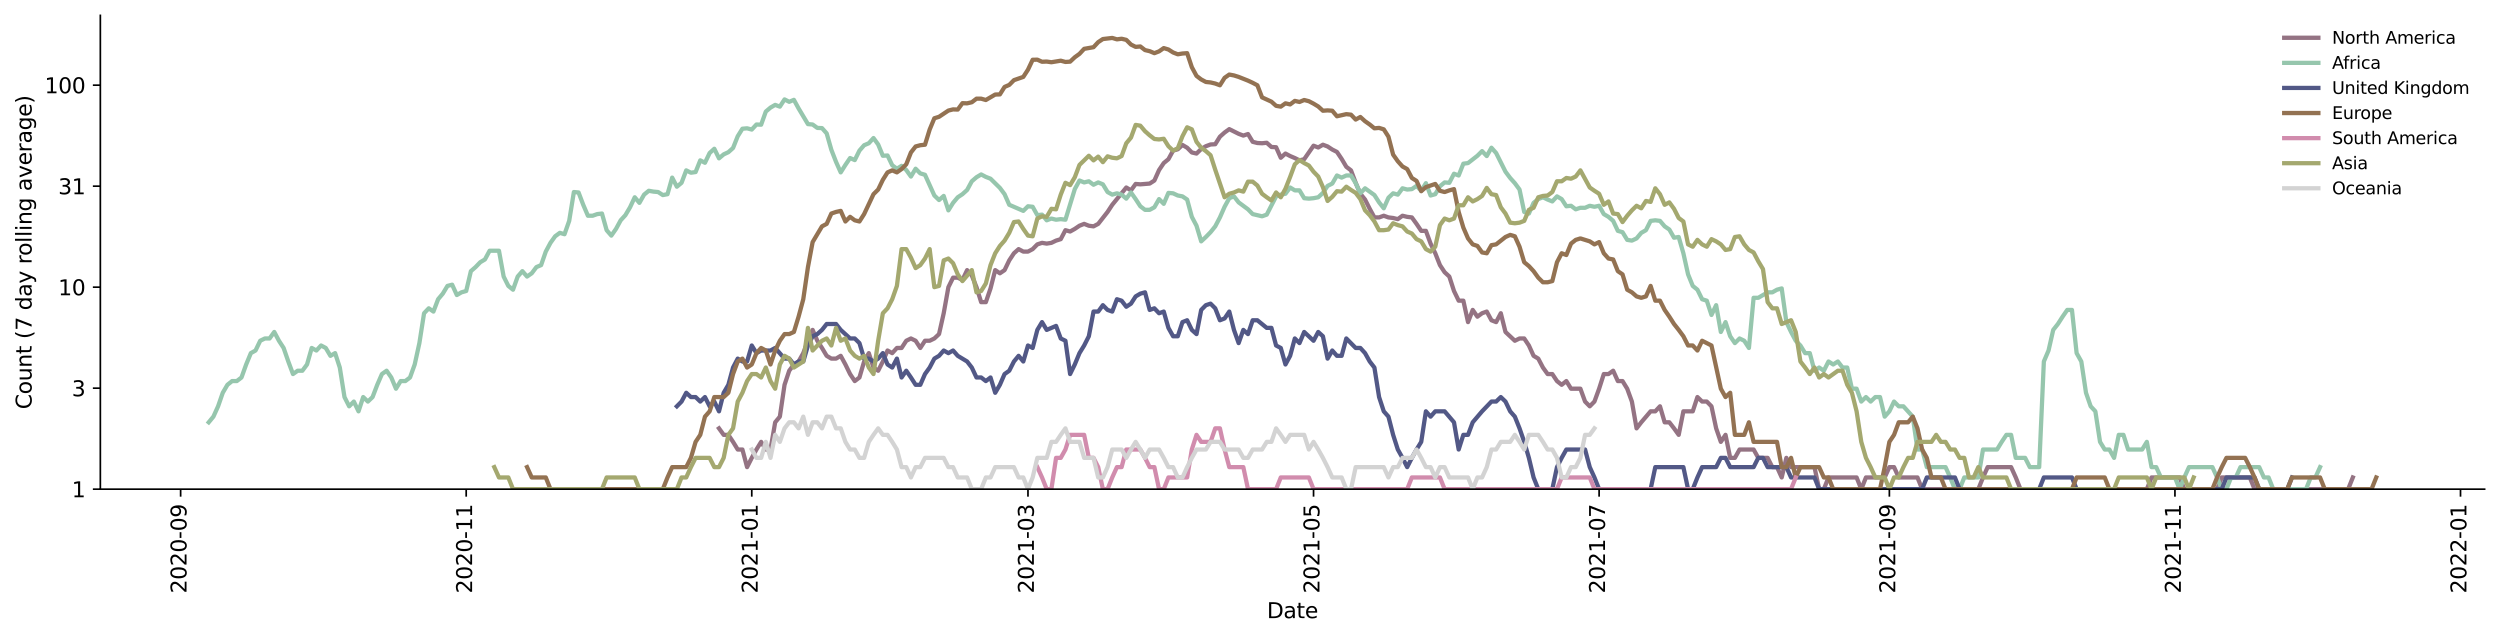 <?xml version="1.0" encoding="utf-8" standalone="no"?>
<!DOCTYPE svg PUBLIC "-//W3C//DTD SVG 1.1//EN"
  "http://www.w3.org/Graphics/SVG/1.1/DTD/svg11.dtd">
<svg height="298.621pt" version="1.1" viewBox="0 0 1170.166 298.621" width="1170.166pt" xmlns="http://www.w3.org/2000/svg" xmlns:xlink="http://www.w3.org/1999/xlink">
 <defs>
  <style type="text/css">*{stroke-linecap:butt;stroke-linejoin:round;}</style>
 </defs>
 <g id="figure_1">
  <g id="patch_1">
   <path d="M 0 298.621 
L 1170.166 298.621 
L 1170.166 0 
L 0 0 
z
" style="fill:#ffffff;"/>
  </g>
  <g id="axes_1">
   <g id="patch_2">
    <path d="M 46.966 228.96 
L 1162.966 228.96 
L 1162.966 7.2 
L 46.966 7.2 
z
" style="fill:#ffffff;"/>
   </g>
   <g id="matplotlib.axis_1">
    <g id="xtick_1">
     <g id="line2d_1">
      <defs>
       <path d="M 0 0 
L 0 3.5 
" id="m2bdc0142ba" style="stroke:#000000;stroke-width:0.8;"/>
      </defs>
      <g>
       <use style="stroke:#000000;stroke-width:0.8;" x="84.545" xlink:href="#m2bdc0142ba" y="228.96"/>
      </g>
     </g>
     <g id="text_1">
      <!-- 2020-09 -->
      <g transform="translate(87.305 277.743)rotate(-90)scale(0.1 -0.1)">
       <defs>
        <path d="M 1228 531 
L 3431 531 
L 3431 0 
L 469 0 
L 469 531 
Q 828 903 1448 1529 
Q 2069 2156 2228 2338 
Q 2531 2678 2651 2914 
Q 2772 3150 2772 3378 
Q 2772 3750 2511 3984 
Q 2250 4219 1831 4219 
Q 1534 4219 1204 4116 
Q 875 4013 500 3803 
L 500 4441 
Q 881 4594 1212 4672 
Q 1544 4750 1819 4750 
Q 2544 4750 2975 4387 
Q 3406 4025 3406 3419 
Q 3406 3131 3298 2873 
Q 3191 2616 2906 2266 
Q 2828 2175 2409 1742 
Q 1991 1309 1228 531 
z
" id="DejaVuSans-32" transform="scale(0.016)"/>
        <path d="M 2034 4250 
Q 1547 4250 1301 3770 
Q 1056 3291 1056 2328 
Q 1056 1369 1301 889 
Q 1547 409 2034 409 
Q 2525 409 2770 889 
Q 3016 1369 3016 2328 
Q 3016 3291 2770 3770 
Q 2525 4250 2034 4250 
z
M 2034 4750 
Q 2819 4750 3233 4129 
Q 3647 3509 3647 2328 
Q 3647 1150 3233 529 
Q 2819 -91 2034 -91 
Q 1250 -91 836 529 
Q 422 1150 422 2328 
Q 422 3509 836 4129 
Q 1250 4750 2034 4750 
z
" id="DejaVuSans-30" transform="scale(0.016)"/>
        <path d="M 313 2009 
L 1997 2009 
L 1997 1497 
L 313 1497 
L 313 2009 
z
" id="DejaVuSans-2d" transform="scale(0.016)"/>
        <path d="M 703 97 
L 703 672 
Q 941 559 1184 500 
Q 1428 441 1663 441 
Q 2288 441 2617 861 
Q 2947 1281 2994 2138 
Q 2813 1869 2534 1725 
Q 2256 1581 1919 1581 
Q 1219 1581 811 2004 
Q 403 2428 403 3163 
Q 403 3881 828 4315 
Q 1253 4750 1959 4750 
Q 2769 4750 3195 4129 
Q 3622 3509 3622 2328 
Q 3622 1225 3098 567 
Q 2575 -91 1691 -91 
Q 1453 -91 1209 -44 
Q 966 3 703 97 
z
M 1959 2075 
Q 2384 2075 2632 2365 
Q 2881 2656 2881 3163 
Q 2881 3666 2632 3958 
Q 2384 4250 1959 4250 
Q 1534 4250 1286 3958 
Q 1038 3666 1038 3163 
Q 1038 2656 1286 2365 
Q 1534 2075 1959 2075 
z
" id="DejaVuSans-39" transform="scale(0.016)"/>
       </defs>
       <use xlink:href="#DejaVuSans-32"/>
       <use x="63.623" xlink:href="#DejaVuSans-30"/>
       <use x="127.246" xlink:href="#DejaVuSans-32"/>
       <use x="190.869" xlink:href="#DejaVuSans-30"/>
       <use x="254.492" xlink:href="#DejaVuSans-2d"/>
       <use x="290.576" xlink:href="#DejaVuSans-30"/>
       <use x="354.199" xlink:href="#DejaVuSans-39"/>
      </g>
     </g>
    </g>
    <g id="xtick_2">
     <g id="line2d_2">
      <g>
       <use style="stroke:#000000;stroke-width:0.8;" x="218.211" xlink:href="#m2bdc0142ba" y="228.96"/>
      </g>
     </g>
     <g id="text_2">
      <!-- 2020-11 -->
      <g transform="translate(220.971 277.743)rotate(-90)scale(0.1 -0.1)">
       <defs>
        <path d="M 794 531 
L 1825 531 
L 1825 4091 
L 703 3866 
L 703 4441 
L 1819 4666 
L 2450 4666 
L 2450 531 
L 3481 531 
L 3481 0 
L 794 0 
L 794 531 
z
" id="DejaVuSans-31" transform="scale(0.016)"/>
       </defs>
       <use xlink:href="#DejaVuSans-32"/>
       <use x="63.623" xlink:href="#DejaVuSans-30"/>
       <use x="127.246" xlink:href="#DejaVuSans-32"/>
       <use x="190.869" xlink:href="#DejaVuSans-30"/>
       <use x="254.492" xlink:href="#DejaVuSans-2d"/>
       <use x="290.576" xlink:href="#DejaVuSans-31"/>
       <use x="354.199" xlink:href="#DejaVuSans-31"/>
      </g>
     </g>
    </g>
    <g id="xtick_3">
     <g id="line2d_3">
      <g>
       <use style="stroke:#000000;stroke-width:0.8;" x="351.877" xlink:href="#m2bdc0142ba" y="228.96"/>
      </g>
     </g>
     <g id="text_3">
      <!-- 2021-01 -->
      <g transform="translate(354.636 277.743)rotate(-90)scale(0.1 -0.1)">
       <use xlink:href="#DejaVuSans-32"/>
       <use x="63.623" xlink:href="#DejaVuSans-30"/>
       <use x="127.246" xlink:href="#DejaVuSans-32"/>
       <use x="190.869" xlink:href="#DejaVuSans-31"/>
       <use x="254.492" xlink:href="#DejaVuSans-2d"/>
       <use x="290.576" xlink:href="#DejaVuSans-30"/>
       <use x="354.199" xlink:href="#DejaVuSans-31"/>
      </g>
     </g>
    </g>
    <g id="xtick_4">
     <g id="line2d_4">
      <g>
       <use style="stroke:#000000;stroke-width:0.8;" x="481.16" xlink:href="#m2bdc0142ba" y="228.96"/>
      </g>
     </g>
     <g id="text_4">
      <!-- 2021-03 -->
      <g transform="translate(483.92 277.743)rotate(-90)scale(0.1 -0.1)">
       <defs>
        <path d="M 2597 2516 
Q 3050 2419 3304 2112 
Q 3559 1806 3559 1356 
Q 3559 666 3084 287 
Q 2609 -91 1734 -91 
Q 1441 -91 1130 -33 
Q 819 25 488 141 
L 488 750 
Q 750 597 1062 519 
Q 1375 441 1716 441 
Q 2309 441 2620 675 
Q 2931 909 2931 1356 
Q 2931 1769 2642 2001 
Q 2353 2234 1838 2234 
L 1294 2234 
L 1294 2753 
L 1863 2753 
Q 2328 2753 2575 2939 
Q 2822 3125 2822 3475 
Q 2822 3834 2567 4026 
Q 2313 4219 1838 4219 
Q 1578 4219 1281 4162 
Q 984 4106 628 3988 
L 628 4550 
Q 988 4650 1302 4700 
Q 1616 4750 1894 4750 
Q 2613 4750 3031 4423 
Q 3450 4097 3450 3541 
Q 3450 3153 3228 2886 
Q 3006 2619 2597 2516 
z
" id="DejaVuSans-33" transform="scale(0.016)"/>
       </defs>
       <use xlink:href="#DejaVuSans-32"/>
       <use x="63.623" xlink:href="#DejaVuSans-30"/>
       <use x="127.246" xlink:href="#DejaVuSans-32"/>
       <use x="190.869" xlink:href="#DejaVuSans-31"/>
       <use x="254.492" xlink:href="#DejaVuSans-2d"/>
       <use x="290.576" xlink:href="#DejaVuSans-30"/>
       <use x="354.199" xlink:href="#DejaVuSans-33"/>
      </g>
     </g>
    </g>
    <g id="xtick_5">
     <g id="line2d_5">
      <g>
       <use style="stroke:#000000;stroke-width:0.8;" x="614.826" xlink:href="#m2bdc0142ba" y="228.96"/>
      </g>
     </g>
     <g id="text_5">
      <!-- 2021-05 -->
      <g transform="translate(617.586 277.743)rotate(-90)scale(0.1 -0.1)">
       <defs>
        <path d="M 691 4666 
L 3169 4666 
L 3169 4134 
L 1269 4134 
L 1269 2991 
Q 1406 3038 1543 3061 
Q 1681 3084 1819 3084 
Q 2600 3084 3056 2656 
Q 3513 2228 3513 1497 
Q 3513 744 3044 326 
Q 2575 -91 1722 -91 
Q 1428 -91 1123 -41 
Q 819 9 494 109 
L 494 744 
Q 775 591 1075 516 
Q 1375 441 1709 441 
Q 2250 441 2565 725 
Q 2881 1009 2881 1497 
Q 2881 1984 2565 2268 
Q 2250 2553 1709 2553 
Q 1456 2553 1204 2497 
Q 953 2441 691 2322 
L 691 4666 
z
" id="DejaVuSans-35" transform="scale(0.016)"/>
       </defs>
       <use xlink:href="#DejaVuSans-32"/>
       <use x="63.623" xlink:href="#DejaVuSans-30"/>
       <use x="127.246" xlink:href="#DejaVuSans-32"/>
       <use x="190.869" xlink:href="#DejaVuSans-31"/>
       <use x="254.492" xlink:href="#DejaVuSans-2d"/>
       <use x="290.576" xlink:href="#DejaVuSans-30"/>
       <use x="354.199" xlink:href="#DejaVuSans-35"/>
      </g>
     </g>
    </g>
    <g id="xtick_6">
     <g id="line2d_6">
      <g>
       <use style="stroke:#000000;stroke-width:0.8;" x="748.492" xlink:href="#m2bdc0142ba" y="228.96"/>
      </g>
     </g>
     <g id="text_6">
      <!-- 2021-07 -->
      <g transform="translate(751.251 277.743)rotate(-90)scale(0.1 -0.1)">
       <defs>
        <path d="M 525 4666 
L 3525 4666 
L 3525 4397 
L 1831 0 
L 1172 0 
L 2766 4134 
L 525 4134 
L 525 4666 
z
" id="DejaVuSans-37" transform="scale(0.016)"/>
       </defs>
       <use xlink:href="#DejaVuSans-32"/>
       <use x="63.623" xlink:href="#DejaVuSans-30"/>
       <use x="127.246" xlink:href="#DejaVuSans-32"/>
       <use x="190.869" xlink:href="#DejaVuSans-31"/>
       <use x="254.492" xlink:href="#DejaVuSans-2d"/>
       <use x="290.576" xlink:href="#DejaVuSans-30"/>
       <use x="354.199" xlink:href="#DejaVuSans-37"/>
      </g>
     </g>
    </g>
    <g id="xtick_7">
     <g id="line2d_7">
      <g>
       <use style="stroke:#000000;stroke-width:0.8;" x="884.349" xlink:href="#m2bdc0142ba" y="228.96"/>
      </g>
     </g>
     <g id="text_7">
      <!-- 2021-09 -->
      <g transform="translate(887.108 277.743)rotate(-90)scale(0.1 -0.1)">
       <use xlink:href="#DejaVuSans-32"/>
       <use x="63.623" xlink:href="#DejaVuSans-30"/>
       <use x="127.246" xlink:href="#DejaVuSans-32"/>
       <use x="190.869" xlink:href="#DejaVuSans-31"/>
       <use x="254.492" xlink:href="#DejaVuSans-2d"/>
       <use x="290.576" xlink:href="#DejaVuSans-30"/>
       <use x="354.199" xlink:href="#DejaVuSans-39"/>
      </g>
     </g>
    </g>
    <g id="xtick_8">
     <g id="line2d_8">
      <g>
       <use style="stroke:#000000;stroke-width:0.8;" x="1018.015" xlink:href="#m2bdc0142ba" y="228.96"/>
      </g>
     </g>
     <g id="text_8">
      <!-- 2021-11 -->
      <g transform="translate(1020.774 277.743)rotate(-90)scale(0.1 -0.1)">
       <use xlink:href="#DejaVuSans-32"/>
       <use x="63.623" xlink:href="#DejaVuSans-30"/>
       <use x="127.246" xlink:href="#DejaVuSans-32"/>
       <use x="190.869" xlink:href="#DejaVuSans-31"/>
       <use x="254.492" xlink:href="#DejaVuSans-2d"/>
       <use x="290.576" xlink:href="#DejaVuSans-31"/>
       <use x="354.199" xlink:href="#DejaVuSans-31"/>
      </g>
     </g>
    </g>
    <g id="xtick_9">
     <g id="line2d_9">
      <g>
       <use style="stroke:#000000;stroke-width:0.8;" x="1151.681" xlink:href="#m2bdc0142ba" y="228.96"/>
      </g>
     </g>
     <g id="text_9">
      <!-- 2022-01 -->
      <g transform="translate(1154.44 277.743)rotate(-90)scale(0.1 -0.1)">
       <use xlink:href="#DejaVuSans-32"/>
       <use x="63.623" xlink:href="#DejaVuSans-30"/>
       <use x="127.246" xlink:href="#DejaVuSans-32"/>
       <use x="190.869" xlink:href="#DejaVuSans-32"/>
       <use x="254.492" xlink:href="#DejaVuSans-2d"/>
       <use x="290.576" xlink:href="#DejaVuSans-30"/>
       <use x="354.199" xlink:href="#DejaVuSans-31"/>
      </g>
     </g>
    </g>
    <g id="text_10">
     <!-- Date -->
     <g transform="translate(593.015 289.341)scale(0.1 -0.1)">
      <defs>
       <path d="M 1259 4147 
L 1259 519 
L 2022 519 
Q 2988 519 3436 956 
Q 3884 1394 3884 2338 
Q 3884 3275 3436 3711 
Q 2988 4147 2022 4147 
L 1259 4147 
z
M 628 4666 
L 1925 4666 
Q 3281 4666 3915 4102 
Q 4550 3538 4550 2338 
Q 4550 1131 3912 565 
Q 3275 0 1925 0 
L 628 0 
L 628 4666 
z
" id="DejaVuSans-44" transform="scale(0.016)"/>
       <path d="M 2194 1759 
Q 1497 1759 1228 1600 
Q 959 1441 959 1056 
Q 959 750 1161 570 
Q 1363 391 1709 391 
Q 2188 391 2477 730 
Q 2766 1069 2766 1631 
L 2766 1759 
L 2194 1759 
z
M 3341 1997 
L 3341 0 
L 2766 0 
L 2766 531 
Q 2569 213 2275 61 
Q 1981 -91 1556 -91 
Q 1019 -91 701 211 
Q 384 513 384 1019 
Q 384 1609 779 1909 
Q 1175 2209 1959 2209 
L 2766 2209 
L 2766 2266 
Q 2766 2663 2505 2880 
Q 2244 3097 1772 3097 
Q 1472 3097 1187 3025 
Q 903 2953 641 2809 
L 641 3341 
Q 956 3463 1253 3523 
Q 1550 3584 1831 3584 
Q 2591 3584 2966 3190 
Q 3341 2797 3341 1997 
z
" id="DejaVuSans-61" transform="scale(0.016)"/>
       <path d="M 1172 4494 
L 1172 3500 
L 2356 3500 
L 2356 3053 
L 1172 3053 
L 1172 1153 
Q 1172 725 1289 603 
Q 1406 481 1766 481 
L 2356 481 
L 2356 0 
L 1766 0 
Q 1100 0 847 248 
Q 594 497 594 1153 
L 594 3053 
L 172 3053 
L 172 3500 
L 594 3500 
L 594 4494 
L 1172 4494 
z
" id="DejaVuSans-74" transform="scale(0.016)"/>
       <path d="M 3597 1894 
L 3597 1613 
L 953 1613 
Q 991 1019 1311 708 
Q 1631 397 2203 397 
Q 2534 397 2845 478 
Q 3156 559 3463 722 
L 3463 178 
Q 3153 47 2828 -22 
Q 2503 -91 2169 -91 
Q 1331 -91 842 396 
Q 353 884 353 1716 
Q 353 2575 817 3079 
Q 1281 3584 2069 3584 
Q 2775 3584 3186 3129 
Q 3597 2675 3597 1894 
z
M 3022 2063 
Q 3016 2534 2758 2815 
Q 2500 3097 2075 3097 
Q 1594 3097 1305 2825 
Q 1016 2553 972 2059 
L 3022 2063 
z
" id="DejaVuSans-65" transform="scale(0.016)"/>
      </defs>
      <use xlink:href="#DejaVuSans-44"/>
      <use x="77.002" xlink:href="#DejaVuSans-61"/>
      <use x="138.281" xlink:href="#DejaVuSans-74"/>
      <use x="177.49" xlink:href="#DejaVuSans-65"/>
     </g>
    </g>
   </g>
   <g id="matplotlib.axis_2">
    <g id="ytick_1">
     <g id="line2d_10">
      <defs>
       <path d="M 0 0 
L -3.5 0 
" id="m317fd13812" style="stroke:#000000;stroke-width:0.8;"/>
      </defs>
      <g>
       <use style="stroke:#000000;stroke-width:0.8;" x="46.966" xlink:href="#m317fd13812" y="228.96"/>
      </g>
     </g>
     <g id="text_11">
      <!-- 1 -->
      <g transform="translate(33.603 232.759)scale(0.1 -0.1)">
       <use xlink:href="#DejaVuSans-31"/>
      </g>
     </g>
    </g>
    <g id="ytick_2">
     <g id="line2d_11">
      <g>
       <use style="stroke:#000000;stroke-width:0.8;" x="46.966" xlink:href="#m317fd13812" y="181.685"/>
      </g>
     </g>
     <g id="text_12">
      <!-- 3 -->
      <g transform="translate(33.603 185.484)scale(0.1 -0.1)">
       <use xlink:href="#DejaVuSans-33"/>
      </g>
     </g>
    </g>
    <g id="ytick_3">
     <g id="line2d_12">
      <g>
       <use style="stroke:#000000;stroke-width:0.8;" x="46.966" xlink:href="#m317fd13812" y="134.409"/>
      </g>
     </g>
     <g id="text_13">
      <!-- 10 -->
      <g transform="translate(27.241 138.208)scale(0.1 -0.1)">
       <use xlink:href="#DejaVuSans-31"/>
       <use x="63.623" xlink:href="#DejaVuSans-30"/>
      </g>
     </g>
    </g>
    <g id="ytick_4">
     <g id="line2d_13">
      <g>
       <use style="stroke:#000000;stroke-width:0.8;" x="46.966" xlink:href="#m317fd13812" y="87.134"/>
      </g>
     </g>
     <g id="text_14">
      <!-- 31 -->
      <g transform="translate(27.241 90.933)scale(0.1 -0.1)">
       <use xlink:href="#DejaVuSans-33"/>
       <use x="63.623" xlink:href="#DejaVuSans-31"/>
      </g>
     </g>
    </g>
    <g id="ytick_5">
     <g id="line2d_14">
      <g>
       <use style="stroke:#000000;stroke-width:0.8;" x="46.966" xlink:href="#m317fd13812" y="39.859"/>
      </g>
     </g>
     <g id="text_15">
      <!-- 100 -->
      <g transform="translate(20.878 43.658)scale(0.1 -0.1)">
       <use xlink:href="#DejaVuSans-31"/>
       <use x="63.623" xlink:href="#DejaVuSans-30"/>
       <use x="127.246" xlink:href="#DejaVuSans-30"/>
      </g>
     </g>
    </g>
    <g id="text_16">
     <!-- Count (7 day rolling average) -->
     <g transform="translate(14.798 191.548)rotate(-90)scale(0.1 -0.1)">
      <defs>
       <path d="M 4122 4306 
L 4122 3641 
Q 3803 3938 3442 4084 
Q 3081 4231 2675 4231 
Q 1875 4231 1450 3742 
Q 1025 3253 1025 2328 
Q 1025 1406 1450 917 
Q 1875 428 2675 428 
Q 3081 428 3442 575 
Q 3803 722 4122 1019 
L 4122 359 
Q 3791 134 3420 21 
Q 3050 -91 2638 -91 
Q 1578 -91 968 557 
Q 359 1206 359 2328 
Q 359 3453 968 4101 
Q 1578 4750 2638 4750 
Q 3056 4750 3426 4639 
Q 3797 4528 4122 4306 
z
" id="DejaVuSans-43" transform="scale(0.016)"/>
       <path d="M 1959 3097 
Q 1497 3097 1228 2736 
Q 959 2375 959 1747 
Q 959 1119 1226 758 
Q 1494 397 1959 397 
Q 2419 397 2687 759 
Q 2956 1122 2956 1747 
Q 2956 2369 2687 2733 
Q 2419 3097 1959 3097 
z
M 1959 3584 
Q 2709 3584 3137 3096 
Q 3566 2609 3566 1747 
Q 3566 888 3137 398 
Q 2709 -91 1959 -91 
Q 1206 -91 779 398 
Q 353 888 353 1747 
Q 353 2609 779 3096 
Q 1206 3584 1959 3584 
z
" id="DejaVuSans-6f" transform="scale(0.016)"/>
       <path d="M 544 1381 
L 544 3500 
L 1119 3500 
L 1119 1403 
Q 1119 906 1312 657 
Q 1506 409 1894 409 
Q 2359 409 2629 706 
Q 2900 1003 2900 1516 
L 2900 3500 
L 3475 3500 
L 3475 0 
L 2900 0 
L 2900 538 
Q 2691 219 2414 64 
Q 2138 -91 1772 -91 
Q 1169 -91 856 284 
Q 544 659 544 1381 
z
M 1991 3584 
L 1991 3584 
z
" id="DejaVuSans-75" transform="scale(0.016)"/>
       <path d="M 3513 2113 
L 3513 0 
L 2938 0 
L 2938 2094 
Q 2938 2591 2744 2837 
Q 2550 3084 2163 3084 
Q 1697 3084 1428 2787 
Q 1159 2491 1159 1978 
L 1159 0 
L 581 0 
L 581 3500 
L 1159 3500 
L 1159 2956 
Q 1366 3272 1645 3428 
Q 1925 3584 2291 3584 
Q 2894 3584 3203 3211 
Q 3513 2838 3513 2113 
z
" id="DejaVuSans-6e" transform="scale(0.016)"/>
       <path id="DejaVuSans-20" transform="scale(0.016)"/>
       <path d="M 1984 4856 
Q 1566 4138 1362 3434 
Q 1159 2731 1159 2009 
Q 1159 1288 1364 580 
Q 1569 -128 1984 -844 
L 1484 -844 
Q 1016 -109 783 600 
Q 550 1309 550 2009 
Q 550 2706 781 3412 
Q 1013 4119 1484 4856 
L 1984 4856 
z
" id="DejaVuSans-28" transform="scale(0.016)"/>
       <path d="M 2906 2969 
L 2906 4863 
L 3481 4863 
L 3481 0 
L 2906 0 
L 2906 525 
Q 2725 213 2448 61 
Q 2172 -91 1784 -91 
Q 1150 -91 751 415 
Q 353 922 353 1747 
Q 353 2572 751 3078 
Q 1150 3584 1784 3584 
Q 2172 3584 2448 3432 
Q 2725 3281 2906 2969 
z
M 947 1747 
Q 947 1113 1208 752 
Q 1469 391 1925 391 
Q 2381 391 2643 752 
Q 2906 1113 2906 1747 
Q 2906 2381 2643 2742 
Q 2381 3103 1925 3103 
Q 1469 3103 1208 2742 
Q 947 2381 947 1747 
z
" id="DejaVuSans-64" transform="scale(0.016)"/>
       <path d="M 2059 -325 
Q 1816 -950 1584 -1140 
Q 1353 -1331 966 -1331 
L 506 -1331 
L 506 -850 
L 844 -850 
Q 1081 -850 1212 -737 
Q 1344 -625 1503 -206 
L 1606 56 
L 191 3500 
L 800 3500 
L 1894 763 
L 2988 3500 
L 3597 3500 
L 2059 -325 
z
" id="DejaVuSans-79" transform="scale(0.016)"/>
       <path d="M 2631 2963 
Q 2534 3019 2420 3045 
Q 2306 3072 2169 3072 
Q 1681 3072 1420 2755 
Q 1159 2438 1159 1844 
L 1159 0 
L 581 0 
L 581 3500 
L 1159 3500 
L 1159 2956 
Q 1341 3275 1631 3429 
Q 1922 3584 2338 3584 
Q 2397 3584 2469 3576 
Q 2541 3569 2628 3553 
L 2631 2963 
z
" id="DejaVuSans-72" transform="scale(0.016)"/>
       <path d="M 603 4863 
L 1178 4863 
L 1178 0 
L 603 0 
L 603 4863 
z
" id="DejaVuSans-6c" transform="scale(0.016)"/>
       <path d="M 603 3500 
L 1178 3500 
L 1178 0 
L 603 0 
L 603 3500 
z
M 603 4863 
L 1178 4863 
L 1178 4134 
L 603 4134 
L 603 4863 
z
" id="DejaVuSans-69" transform="scale(0.016)"/>
       <path d="M 2906 1791 
Q 2906 2416 2648 2759 
Q 2391 3103 1925 3103 
Q 1463 3103 1205 2759 
Q 947 2416 947 1791 
Q 947 1169 1205 825 
Q 1463 481 1925 481 
Q 2391 481 2648 825 
Q 2906 1169 2906 1791 
z
M 3481 434 
Q 3481 -459 3084 -895 
Q 2688 -1331 1869 -1331 
Q 1566 -1331 1297 -1286 
Q 1028 -1241 775 -1147 
L 775 -588 
Q 1028 -725 1275 -790 
Q 1522 -856 1778 -856 
Q 2344 -856 2625 -561 
Q 2906 -266 2906 331 
L 2906 616 
Q 2728 306 2450 153 
Q 2172 0 1784 0 
Q 1141 0 747 490 
Q 353 981 353 1791 
Q 353 2603 747 3093 
Q 1141 3584 1784 3584 
Q 2172 3584 2450 3431 
Q 2728 3278 2906 2969 
L 2906 3500 
L 3481 3500 
L 3481 434 
z
" id="DejaVuSans-67" transform="scale(0.016)"/>
       <path d="M 191 3500 
L 800 3500 
L 1894 563 
L 2988 3500 
L 3597 3500 
L 2284 0 
L 1503 0 
L 191 3500 
z
" id="DejaVuSans-76" transform="scale(0.016)"/>
       <path d="M 513 4856 
L 1013 4856 
Q 1481 4119 1714 3412 
Q 1947 2706 1947 2009 
Q 1947 1309 1714 600 
Q 1481 -109 1013 -844 
L 513 -844 
Q 928 -128 1133 580 
Q 1338 1288 1338 2009 
Q 1338 2731 1133 3434 
Q 928 4138 513 4856 
z
" id="DejaVuSans-29" transform="scale(0.016)"/>
      </defs>
      <use xlink:href="#DejaVuSans-43"/>
      <use x="69.824" xlink:href="#DejaVuSans-6f"/>
      <use x="131.006" xlink:href="#DejaVuSans-75"/>
      <use x="194.385" xlink:href="#DejaVuSans-6e"/>
      <use x="257.764" xlink:href="#DejaVuSans-74"/>
      <use x="296.973" xlink:href="#DejaVuSans-20"/>
      <use x="328.76" xlink:href="#DejaVuSans-28"/>
      <use x="367.773" xlink:href="#DejaVuSans-37"/>
      <use x="431.396" xlink:href="#DejaVuSans-20"/>
      <use x="463.184" xlink:href="#DejaVuSans-64"/>
      <use x="526.66" xlink:href="#DejaVuSans-61"/>
      <use x="587.939" xlink:href="#DejaVuSans-79"/>
      <use x="647.119" xlink:href="#DejaVuSans-20"/>
      <use x="678.906" xlink:href="#DejaVuSans-72"/>
      <use x="717.77" xlink:href="#DejaVuSans-6f"/>
      <use x="778.951" xlink:href="#DejaVuSans-6c"/>
      <use x="806.734" xlink:href="#DejaVuSans-6c"/>
      <use x="834.518" xlink:href="#DejaVuSans-69"/>
      <use x="862.301" xlink:href="#DejaVuSans-6e"/>
      <use x="925.68" xlink:href="#DejaVuSans-67"/>
      <use x="989.156" xlink:href="#DejaVuSans-20"/>
      <use x="1020.943" xlink:href="#DejaVuSans-61"/>
      <use x="1082.223" xlink:href="#DejaVuSans-76"/>
      <use x="1141.402" xlink:href="#DejaVuSans-65"/>
      <use x="1202.926" xlink:href="#DejaVuSans-72"/>
      <use x="1244.039" xlink:href="#DejaVuSans-61"/>
      <use x="1305.318" xlink:href="#DejaVuSans-67"/>
      <use x="1368.795" xlink:href="#DejaVuSans-65"/>
      <use x="1430.318" xlink:href="#DejaVuSans-29"/>
     </g>
    </g>
   </g>
   <g id="line2d_15">
    <path clip-path="url(#p2482cd3e51)" d="M 336.538 200.497 
L 338.73 203.54 
L 340.921 203.54 
L 343.112 206.827 
L 345.303 210.4 
L 347.495 210.4 
L 349.686 218.64 
L 351.877 214.314 
L 354.068 210.4 
L 356.26 206.827 
L 358.451 210.4 
L 360.642 210.4 
L 362.833 197.664 
L 365.025 195.014 
L 367.216 180.112 
L 369.407 173.528 
L 371.598 170.594 
L 373.79 169.202 
L 375.981 165.288 
L 378.172 159.495 
L 380.363 154.419 
L 382.554 159.495 
L 384.746 162.872 
L 386.937 166.552 
L 389.128 167.855 
L 391.319 167.855 
L 393.511 166.552 
L 395.702 170.594 
L 397.893 175.078 
L 400.084 178.365 
L 402.276 176.688 
L 404.467 169.202 
L 406.658 165.288 
L 408.849 172.035 
L 411.041 173.528 
L 413.232 169.202 
L 415.423 164.062 
L 417.614 165.288 
L 419.806 162.872 
L 421.997 162.872 
L 424.188 159.495 
L 426.379 158.428 
L 428.571 159.495 
L 430.762 162.872 
L 432.953 159.495 
L 435.144 159.495 
L 437.336 158.428 
L 439.527 156.375 
L 441.718 146.615 
L 443.909 134.409 
L 446.101 129.966 
L 448.292 129.966 
L 450.483 131.032 
L 452.674 126.437 
L 454.865 128.926 
L 457.057 134.409 
L 459.248 141.429 
L 461.439 141.429 
L 463.63 135 
L 465.822 126.437 
L 468.013 127.912 
L 470.204 126.437 
L 472.395 121.869 
L 474.587 118.549 
L 476.778 116.603 
L 478.969 117.76 
L 481.16 117.76 
L 483.352 116.603 
L 485.543 114.383 
L 487.734 113.669 
L 489.925 114.024 
L 492.117 113.669 
L 494.308 112.62 
L 496.499 111.936 
L 498.69 107.745 
L 500.882 108.363 
L 503.073 107.137 
L 505.264 105.654 
L 507.455 104.79 
L 509.647 105.654 
L 511.838 105.947 
L 514.029 104.79 
L 518.412 99.2 
L 520.603 95.856 
L 527.177 87.762 
L 529.368 89.102 
L 531.559 86.101 
L 533.75 86.282 
L 538.133 85.92 
L 540.324 84.504 
L 542.515 79.59 
L 544.706 76.327 
L 546.898 74.514 
L 549.089 70.489 
L 551.28 69.875 
L 553.471 67.854 
L 555.663 69.151 
L 557.854 71.364 
L 560.045 71.873 
L 562.236 69.754 
L 564.428 68.439 
L 566.619 67.623 
L 568.81 67.508 
L 571.001 63.983 
L 573.193 62.025 
L 575.384 60.445 
L 579.766 62.633 
L 581.958 63.459 
L 584.149 62.735 
L 586.34 66.374 
L 588.531 66.937 
L 590.723 67.05 
L 592.914 66.824 
L 595.105 68.793 
L 597.296 68.912 
L 599.488 73.838 
L 601.679 71.873 
L 603.87 73.04 
L 606.061 73.972 
L 608.252 75.064 
L 610.444 74.514 
L 614.826 68.204 
L 617.017 69.031 
L 619.209 67.739 
L 621.4 68.556 
L 623.591 69.997 
L 625.782 71.112 
L 627.974 74.378 
L 630.165 78.075 
L 632.356 79.745 
L 634.547 85.562 
L 636.739 90.689 
L 638.93 93.407 
L 641.121 97.733 
L 643.312 101.767 
L 645.504 101.767 
L 647.695 100.98 
L 649.886 101.767 
L 652.077 102.033 
L 654.269 102.57 
L 656.46 100.98 
L 658.651 101.503 
L 660.842 101.767 
L 663.034 104.79 
L 665.225 108.053 
L 667.416 108.053 
L 669.607 114.024 
L 671.799 118.549 
L 673.99 124.09 
L 676.181 127.414 
L 678.372 129.443 
L 680.564 136.208 
L 682.755 140.739 
L 684.946 140.739 
L 687.137 150.767 
L 689.328 145.066 
L 691.52 148.226 
L 693.711 146.615 
L 695.902 145.833 
L 698.093 149.902 
L 700.285 150.767 
L 702.476 146.615 
L 704.667 155.385 
L 709.05 159.495 
L 711.241 158.428 
L 713.432 158.428 
L 715.623 161.715 
L 717.815 166.552 
L 720.006 167.855 
L 722.197 172.035 
L 724.388 175.078 
L 726.58 175.078 
L 728.771 178.365 
L 730.962 180.112 
L 733.153 178.365 
L 735.345 181.938 
L 739.727 181.938 
L 741.918 187.958 
L 744.11 190.178 
L 746.301 187.958 
L 748.492 181.938 
L 750.683 175.078 
L 752.875 175.078 
L 755.066 173.528 
L 757.257 178.365 
L 759.448 178.365 
L 761.639 181.938 
L 763.831 187.958 
L 766.022 200.497 
L 768.213 197.664 
L 772.596 192.525 
L 774.787 192.525 
L 776.978 190.178 
L 779.169 197.664 
L 781.361 197.664 
L 783.552 200.497 
L 785.743 203.54 
L 787.934 192.525 
L 792.317 192.525 
L 794.508 185.851 
L 796.699 187.958 
L 798.891 187.958 
L 801.082 190.178 
L 803.273 200.497 
L 805.464 206.827 
L 807.656 203.54 
L 809.847 214.314 
L 812.038 214.314 
L 814.229 210.4 
L 820.803 210.4 
L 822.994 214.314 
L 827.377 214.314 
L 829.568 218.64 
L 831.759 218.64 
L 833.951 223.477 
L 836.142 214.314 
L 838.333 218.64 
L 849.289 218.64 
L 851.48 228.96 
L 853.672 228.96 
L 855.863 223.477 
L 869.01 223.477 
L 871.202 228.96 
L 873.393 223.477 
L 882.158 223.477 
L 884.349 218.64 
L 886.54 218.64 
L 888.732 223.477 
L 897.497 223.477 
L 899.688 228.96 
L 925.983 228.96 
L 928.174 223.477 
L 930.365 218.64 
L 941.321 218.64 
L 943.513 223.477 
L 945.704 228.96 
L 1004.867 228.96 
L 1007.059 223.477 
L 1020.206 223.477 
L 1022.397 228.96 
L 1037.736 228.96 
L 1039.927 223.477 
L 1053.075 223.477 
L 1055.266 228.96 
L 1099.091 228.96 
L 1101.282 223.477 
L 1101.282 223.477 
" style="fill:none;stroke:#947383;stroke-linecap:square;stroke-width:2;"/>
   </g>
   <g id="line2d_16">
    <path clip-path="url(#p2482cd3e51)" d="M 97.693 197.664 
L 99.884 195.014 
L 102.075 190.178 
L 104.267 183.848 
L 106.458 180.112 
L 108.649 178.365 
L 110.84 178.365 
L 113.032 176.688 
L 115.223 170.594 
L 117.414 165.288 
L 119.605 164.062 
L 121.797 159.495 
L 123.988 158.428 
L 126.179 158.428 
L 128.37 155.385 
L 130.562 159.495 
L 132.753 162.872 
L 134.944 169.202 
L 137.135 175.078 
L 139.327 173.528 
L 141.518 173.528 
L 143.709 170.594 
L 145.9 162.872 
L 148.091 164.062 
L 150.283 161.715 
L 152.474 162.872 
L 154.665 166.552 
L 156.856 165.288 
L 159.048 172.035 
L 161.239 185.851 
L 163.43 190.178 
L 165.621 187.958 
L 167.813 192.525 
L 170.004 185.851 
L 172.195 187.958 
L 174.386 185.851 
L 176.578 180.112 
L 178.769 175.078 
L 180.96 173.528 
L 183.151 176.688 
L 185.343 181.938 
L 187.534 178.365 
L 189.725 178.365 
L 191.916 176.688 
L 194.108 170.594 
L 196.299 160.59 
L 198.49 146.615 
L 200.681 144.312 
L 202.873 145.833 
L 205.064 140.06 
L 207.255 137.452 
L 209.446 133.827 
L 211.638 133.252 
L 213.829 138.089 
L 216.02 136.825 
L 218.211 136.208 
L 220.402 126.923 
L 222.594 125.012 
L 224.785 122.743 
L 226.976 121.439 
L 229.167 117.37 
L 233.55 117.37 
L 235.741 129.443 
L 237.932 133.827 
L 240.124 135.6 
L 242.315 129.443 
L 244.506 126.923 
L 246.697 129.443 
L 248.889 127.912 
L 251.08 125.012 
L 253.271 124.09 
L 255.462 117.76 
L 257.654 113.669 
L 259.845 110.6 
L 262.036 108.99 
L 264.227 109.626 
L 266.419 103.388 
L 268.61 89.888 
L 270.801 90.087 
L 272.992 95.856 
L 275.184 100.98 
L 277.375 100.98 
L 279.566 100.208 
L 281.757 99.953 
L 283.949 107.745 
L 286.14 110.273 
L 288.331 107.137 
L 290.522 103.114 
L 292.714 100.721 
L 294.905 97.019 
L 297.096 92.34 
L 299.287 94.948 
L 301.478 91.096 
L 303.67 89.297 
L 305.861 89.69 
L 308.052 89.888 
L 310.243 91.301 
L 312.435 90.892 
L 314.626 83.135 
L 316.817 87.387 
L 319.008 85.562 
L 321.2 79.745 
L 323.391 80.844 
L 325.582 80.527 
L 327.773 75.064 
L 329.965 76.185 
L 332.156 71.618 
L 334.347 69.632 
L 336.538 74.107 
L 338.73 72.258 
L 340.921 71.238 
L 343.112 69.271 
L 345.303 63.772 
L 347.495 60.252 
L 349.686 60.06 
L 351.877 60.639 
L 354.068 58.276 
L 356.26 58.368 
L 358.451 52.223 
L 360.642 50.363 
L 362.833 49.095 
L 365.025 49.911 
L 367.216 46.532 
L 369.407 47.651 
L 371.598 46.74 
L 373.79 50.744 
L 378.172 58.093 
L 380.363 58.276 
L 382.554 59.868 
L 384.746 59.964 
L 386.937 62.429 
L 389.128 70.12 
L 391.319 75.761 
L 393.511 80.685 
L 395.702 77.192 
L 397.893 73.972 
L 400.084 74.926 
L 402.276 70.489 
L 404.467 67.971 
L 406.658 67.05 
L 408.849 64.621 
L 411.041 67.623 
L 413.232 72.909 
L 415.423 72.778 
L 417.614 77.338 
L 419.806 78.977 
L 421.997 77.631 
L 424.188 79.59 
L 426.379 82.633 
L 428.571 78.977 
L 430.762 81.164 
L 432.953 81.81 
L 437.336 91.506 
L 439.527 93.623 
L 441.718 91.713 
L 443.909 98.46 
L 446.101 94.948 
L 448.292 92.34 
L 450.483 90.892 
L 452.674 88.908 
L 454.865 84.854 
L 457.057 82.967 
L 459.248 81.648 
L 461.439 82.8 
L 463.63 83.643 
L 468.013 87.951 
L 470.204 90.892 
L 472.395 95.856 
L 478.969 98.705 
L 481.16 96.55 
L 483.352 96.784 
L 485.543 100.721 
L 487.734 100.463 
L 489.925 103.114 
L 492.117 102.3 
L 494.308 102.841 
L 496.499 102.57 
L 498.69 102.841 
L 503.073 88.522 
L 505.264 84.504 
L 507.455 85.383 
L 509.647 84.854 
L 511.838 86.464 
L 514.029 85.383 
L 516.22 86.282 
L 518.412 89.888 
L 520.603 91.096 
L 522.794 90.487 
L 524.985 91.096 
L 527.177 92.977 
L 529.368 90.087 
L 531.559 93.191 
L 533.75 96.55 
L 535.941 98.216 
L 538.133 98.216 
L 540.324 97.019 
L 542.515 93.191 
L 544.706 95.399 
L 546.898 90.287 
L 549.089 90.487 
L 551.28 91.506 
L 553.471 91.921 
L 555.663 93.407 
L 557.854 101.503 
L 560.045 105.654 
L 562.236 112.967 
L 564.428 110.93 
L 566.619 108.675 
L 568.81 105.947 
L 571.001 101.767 
L 573.193 96.784 
L 575.384 92.764 
L 577.575 91.921 
L 579.766 94.724 
L 584.149 97.974 
L 586.34 100.208 
L 590.723 101.241 
L 592.914 100.463 
L 597.296 91.921 
L 599.488 91.096 
L 601.679 90.689 
L 603.87 87.762 
L 606.061 89.102 
L 608.252 89.102 
L 610.444 92.764 
L 612.635 92.977 
L 614.826 92.764 
L 617.017 92.34 
L 619.209 90.287 
L 621.4 87.015 
L 623.591 85.92 
L 625.782 82.138 
L 627.974 83.135 
L 630.165 82.138 
L 632.356 82.138 
L 634.547 85.74 
L 636.739 90.487 
L 638.93 88.14 
L 643.312 91.301 
L 645.504 94.724 
L 647.695 97.494 
L 649.886 92.551 
L 652.077 90.487 
L 654.269 91.096 
L 656.46 88.14 
L 658.651 88.715 
L 660.842 88.522 
L 663.034 87.015 
L 665.225 89.297 
L 667.416 85.74 
L 669.607 91.506 
L 671.799 90.892 
L 673.99 87.201 
L 676.181 85.383 
L 678.372 85.562 
L 680.564 81.324 
L 682.755 82.138 
L 684.946 76.613 
L 687.137 76.327 
L 691.52 72.909 
L 693.711 70.737 
L 695.902 73.04 
L 698.093 69.151 
L 700.285 71.618 
L 704.667 80.369 
L 706.858 83.304 
L 709.05 85.74 
L 711.241 88.715 
L 713.432 99.2 
L 715.623 99.953 
L 717.815 94.948 
L 720.006 93.191 
L 722.197 92.34 
L 724.388 93.407 
L 726.58 94.281 
L 728.771 91.921 
L 730.962 93.191 
L 733.153 96.55 
L 735.345 96.317 
L 737.536 97.974 
L 739.727 97.256 
L 741.918 97.256 
L 744.11 96.317 
L 746.301 96.784 
L 748.492 96.317 
L 750.683 100.208 
L 752.875 101.503 
L 755.066 103.388 
L 757.257 108.053 
L 759.448 108.675 
L 761.639 112.277 
L 763.831 112.62 
L 766.022 111.598 
L 768.213 108.99 
L 770.404 107.745 
L 772.596 103.388 
L 774.787 103.114 
L 776.978 103.388 
L 779.169 105.947 
L 781.361 107.44 
L 783.552 111.263 
L 785.743 110.93 
L 787.934 118.549 
L 790.126 128.416 
L 792.317 133.827 
L 794.508 135.6 
L 796.699 140.06 
L 798.891 140.739 
L 801.082 147.413 
L 803.273 142.845 
L 805.464 155.385 
L 807.656 150.767 
L 809.847 157.389 
L 812.038 160.59 
L 814.229 158.428 
L 816.421 159.495 
L 818.612 162.872 
L 820.803 139.393 
L 822.994 139.393 
L 827.377 136.825 
L 829.568 136.825 
L 831.759 135.6 
L 833.951 135 
L 836.142 150.767 
L 838.333 155.385 
L 840.524 159.495 
L 842.715 161.715 
L 844.907 165.288 
L 847.098 165.288 
L 849.289 173.528 
L 851.48 172.035 
L 853.672 173.528 
L 855.863 169.202 
L 858.054 170.594 
L 860.245 169.202 
L 862.437 172.035 
L 864.628 172.035 
L 866.819 181.938 
L 869.01 181.938 
L 871.202 187.958 
L 873.393 185.851 
L 875.584 187.958 
L 877.775 185.851 
L 879.967 185.851 
L 882.158 195.014 
L 884.349 192.525 
L 886.54 187.958 
L 888.732 190.178 
L 890.923 190.178 
L 895.305 195.014 
L 897.497 210.4 
L 899.688 210.4 
L 901.879 218.64 
L 910.644 218.64 
L 912.835 223.477 
L 915.026 228.96 
L 917.218 228.96 
L 919.409 223.477 
L 925.983 223.477 
L 928.174 210.4 
L 934.748 210.4 
L 936.939 206.827 
L 939.13 203.54 
L 941.321 203.54 
L 943.513 214.314 
L 947.895 214.314 
L 950.086 218.64 
L 954.469 218.64 
L 956.66 169.202 
L 958.851 164.062 
L 961.043 154.419 
L 963.234 151.65 
L 965.425 148.226 
L 967.616 145.066 
L 969.808 145.066 
L 971.999 165.288 
L 974.19 169.202 
L 976.381 183.848 
L 978.573 190.178 
L 980.764 192.525 
L 982.955 206.827 
L 985.146 210.4 
L 987.338 210.4 
L 989.529 214.314 
L 991.72 203.54 
L 993.911 203.54 
L 996.102 210.4 
L 1002.676 210.4 
L 1004.867 206.827 
L 1007.059 218.64 
L 1009.25 218.64 
L 1011.441 223.477 
L 1018.015 223.477 
L 1020.206 228.96 
L 1022.397 223.477 
L 1024.589 218.64 
L 1035.545 218.64 
L 1037.736 223.477 
L 1039.927 228.96 
L 1042.119 228.96 
L 1044.31 223.477 
L 1046.501 223.477 
L 1048.692 218.64 
L 1057.457 218.64 
L 1059.649 223.477 
L 1061.84 223.477 
L 1064.031 228.96 
L 1079.37 228.96 
L 1081.561 223.477 
L 1083.752 223.477 
L 1085.943 218.64 
L 1085.943 218.64 
" style="fill:none;stroke:#96c6ad;stroke-linecap:square;stroke-width:2;"/>
   </g>
   <g id="line2d_17">
    <path clip-path="url(#p2482cd3e51)" d="M 316.817 190.178 
L 319.008 187.958 
L 321.2 183.848 
L 323.391 185.851 
L 325.582 185.851 
L 327.773 187.958 
L 329.965 185.851 
L 332.156 190.178 
L 334.347 187.958 
L 336.538 192.525 
L 338.73 183.848 
L 340.921 180.112 
L 343.112 172.035 
L 345.303 167.855 
L 347.495 169.202 
L 349.686 169.202 
L 351.877 161.715 
L 354.068 165.288 
L 356.26 164.062 
L 360.642 164.062 
L 362.833 162.872 
L 367.216 167.855 
L 369.407 167.855 
L 371.598 170.594 
L 373.79 169.202 
L 375.981 169.202 
L 378.172 161.715 
L 380.363 157.389 
L 382.554 156.375 
L 384.746 154.419 
L 386.937 151.65 
L 391.319 151.65 
L 393.511 154.419 
L 397.893 158.428 
L 400.084 158.428 
L 402.276 160.59 
L 404.467 167.855 
L 406.658 167.855 
L 408.849 169.202 
L 411.041 167.855 
L 413.232 165.288 
L 415.423 170.594 
L 417.614 172.035 
L 419.806 167.855 
L 421.997 176.688 
L 424.188 173.528 
L 426.379 176.688 
L 428.571 180.112 
L 430.762 180.112 
L 432.953 175.078 
L 435.144 172.035 
L 437.336 167.855 
L 439.527 166.552 
L 441.718 164.062 
L 443.909 165.288 
L 446.101 164.062 
L 448.292 166.552 
L 452.674 169.202 
L 454.865 172.035 
L 457.057 176.688 
L 459.248 176.688 
L 461.439 178.365 
L 463.63 176.688 
L 465.822 183.848 
L 468.013 180.112 
L 470.204 175.078 
L 472.395 173.528 
L 474.587 169.202 
L 476.778 166.552 
L 478.969 169.202 
L 481.16 161.715 
L 483.352 162.872 
L 485.543 154.419 
L 487.734 150.767 
L 489.925 154.419 
L 494.308 152.552 
L 496.499 158.428 
L 498.69 159.495 
L 500.882 175.078 
L 503.073 170.594 
L 505.264 165.288 
L 507.455 161.715 
L 509.647 157.389 
L 511.838 145.833 
L 514.029 145.833 
L 516.22 142.845 
L 518.412 145.066 
L 520.603 145.833 
L 522.794 140.06 
L 524.985 140.739 
L 527.177 143.572 
L 529.368 142.131 
L 531.559 138.736 
L 533.75 137.452 
L 535.941 136.825 
L 538.133 145.066 
L 540.324 144.312 
L 542.515 146.615 
L 544.706 145.833 
L 546.898 153.475 
L 549.089 157.389 
L 551.28 157.389 
L 553.471 150.767 
L 555.663 149.902 
L 557.854 154.419 
L 560.045 156.375 
L 562.236 145.066 
L 564.428 142.845 
L 566.619 142.131 
L 568.81 144.312 
L 571.001 149.902 
L 573.193 149.055 
L 575.384 145.833 
L 577.575 154.419 
L 579.766 160.59 
L 581.958 154.419 
L 584.149 156.375 
L 586.34 149.902 
L 588.531 149.902 
L 592.914 153.475 
L 595.105 153.475 
L 597.296 161.715 
L 599.488 162.872 
L 601.679 170.594 
L 603.87 166.552 
L 606.061 158.428 
L 608.252 160.59 
L 610.444 155.385 
L 614.826 159.495 
L 617.017 155.385 
L 619.209 157.389 
L 621.4 167.855 
L 623.591 164.062 
L 625.782 166.552 
L 627.974 166.552 
L 630.165 158.428 
L 634.547 162.872 
L 636.739 162.872 
L 638.93 165.288 
L 641.121 169.202 
L 643.312 172.035 
L 645.504 185.851 
L 647.695 192.525 
L 649.886 195.014 
L 652.077 203.54 
L 654.269 210.4 
L 656.46 214.314 
L 658.651 218.64 
L 660.842 214.314 
L 663.034 210.4 
L 665.225 206.827 
L 667.416 192.525 
L 669.607 195.014 
L 671.799 192.525 
L 676.181 192.525 
L 680.564 197.664 
L 682.755 210.4 
L 684.946 203.54 
L 687.137 203.54 
L 689.328 197.664 
L 693.711 192.525 
L 698.093 187.958 
L 700.285 187.958 
L 702.476 185.851 
L 704.667 187.958 
L 706.858 192.525 
L 709.05 195.014 
L 711.241 200.497 
L 713.432 206.827 
L 715.623 214.314 
L 717.815 223.477 
L 720.006 228.96 
L 726.58 228.96 
L 728.771 218.64 
L 730.962 214.314 
L 733.153 210.4 
L 741.918 210.4 
L 744.11 218.64 
L 746.301 223.477 
L 748.492 228.96 
L 772.596 228.96 
L 774.787 218.64 
L 787.934 218.64 
L 790.126 228.96 
L 792.317 228.96 
L 794.508 223.477 
L 796.699 218.64 
L 803.273 218.64 
L 805.464 214.314 
L 807.656 214.314 
L 809.847 218.64 
L 820.803 218.64 
L 822.994 214.314 
L 825.186 214.314 
L 827.377 218.64 
L 836.142 218.64 
L 838.333 223.477 
L 849.289 223.477 
L 851.48 228.96 
L 899.688 228.96 
L 901.879 223.477 
L 915.026 223.477 
L 917.218 228.96 
L 954.469 228.96 
L 956.66 223.477 
L 969.808 223.477 
L 971.999 228.96 
L 1039.927 228.96 
L 1042.119 223.477 
L 1055.266 223.477 
L 1057.457 228.96 
L 1070.605 228.96 
L 1072.796 223.477 
L 1072.796 223.477 
" style="fill:none;stroke:#525886;stroke-linecap:square;stroke-width:2;"/>
   </g>
   <g id="line2d_18">
    <path clip-path="url(#p2482cd3e51)" d="M 246.697 218.64 
L 248.889 223.477 
L 255.462 223.477 
L 257.654 228.96 
L 310.243 228.96 
L 312.435 223.477 
L 314.626 218.64 
L 321.2 218.64 
L 323.391 214.314 
L 325.582 206.827 
L 327.773 203.54 
L 329.965 195.014 
L 332.156 192.525 
L 334.347 185.851 
L 338.73 185.851 
L 340.921 183.848 
L 343.112 175.078 
L 345.303 169.202 
L 347.495 167.855 
L 349.686 172.035 
L 351.877 170.594 
L 354.068 165.288 
L 356.26 162.872 
L 358.451 164.062 
L 360.642 170.594 
L 362.833 164.062 
L 365.025 159.495 
L 367.216 156.375 
L 369.407 156.375 
L 371.598 155.385 
L 373.79 148.226 
L 375.981 140.06 
L 378.172 125.012 
L 380.363 113.316 
L 384.746 105.947 
L 386.937 104.79 
L 389.128 99.953 
L 391.319 99.2 
L 393.511 98.705 
L 395.702 103.665 
L 397.893 101.503 
L 400.084 103.114 
L 402.276 103.665 
L 404.467 100.208 
L 408.849 90.892 
L 411.041 88.715 
L 413.232 84.158 
L 415.423 80.685 
L 417.614 79.745 
L 419.806 80.685 
L 421.997 79.13 
L 424.188 76.902 
L 426.379 71.364 
L 428.571 68.556 
L 430.762 67.971 
L 432.953 67.739 
L 435.144 60.639 
L 437.336 55.351 
L 439.527 54.673 
L 443.909 51.75 
L 446.101 51.205 
L 448.292 51.282 
L 450.483 48.295 
L 452.674 48.367 
L 454.865 47.865 
L 457.057 46.188 
L 459.248 46.188 
L 461.439 46.809 
L 465.822 44.25 
L 468.013 44.185 
L 470.204 40.688 
L 472.395 39.741 
L 474.587 37.521 
L 478.969 35.998 
L 481.16 32.617 
L 483.352 27.972 
L 485.543 27.928 
L 487.734 28.905 
L 489.925 28.815 
L 492.117 29.13 
L 496.499 28.414 
L 498.69 28.995 
L 500.882 28.86 
L 503.073 26.803 
L 505.264 25.212 
L 507.455 22.858 
L 511.838 22.09 
L 514.029 19.724 
L 516.22 18.277 
L 520.603 17.76 
L 522.794 18.416 
L 524.985 18.138 
L 527.177 18.66 
L 529.368 20.853 
L 531.559 21.938 
L 533.75 21.749 
L 535.941 23.444 
L 538.133 23.959 
L 540.324 24.885 
L 542.515 24.039 
L 544.706 22.511 
L 546.898 23.17 
L 549.089 24.561 
L 551.28 25.418 
L 553.471 25.048 
L 555.663 24.885 
L 557.854 31.453 
L 560.045 35.52 
L 562.236 37.19 
L 564.428 38.361 
L 566.619 38.588 
L 568.81 39.103 
L 571.001 39.917 
L 573.193 36.428 
L 575.384 34.892 
L 577.575 35.31 
L 579.766 35.998 
L 584.149 37.743 
L 586.34 38.759 
L 588.531 39.917 
L 590.723 45.577 
L 595.105 47.58 
L 597.296 49.538 
L 599.488 49.911 
L 601.679 48.367 
L 603.87 48.875 
L 606.061 47.228 
L 608.252 47.722 
L 610.444 46.809 
L 612.635 47.369 
L 614.826 48.511 
L 617.017 49.836 
L 619.209 51.828 
L 621.4 51.672 
L 623.591 51.828 
L 625.782 54.421 
L 630.165 53.429 
L 632.356 53.675 
L 634.547 55.955 
L 636.739 54.757 
L 638.93 56.743 
L 641.121 58.276 
L 643.312 60.06 
L 645.504 59.868 
L 647.695 60.542 
L 649.886 63.983 
L 652.077 72.388 
L 654.269 75.481 
L 656.46 77.926 
L 658.651 79.13 
L 660.842 83.304 
L 663.034 84.678 
L 665.225 89.493 
L 667.416 87.574 
L 671.799 86.101 
L 673.99 89.297 
L 676.181 89.888 
L 678.372 89.102 
L 680.564 88.522 
L 682.755 99.2 
L 684.946 106.537 
L 687.137 111.598 
L 689.328 114.383 
L 691.52 115.11 
L 693.711 118.153 
L 695.902 118.549 
L 698.093 114.745 
L 700.285 114.383 
L 704.667 110.93 
L 706.858 109.948 
L 709.05 110.6 
L 711.241 115.478 
L 713.432 122.743 
L 715.623 124.548 
L 717.815 126.923 
L 720.006 129.966 
L 722.197 132.127 
L 724.388 132.127 
L 726.58 131.576 
L 728.771 122.743 
L 730.962 118.549 
L 733.153 119.355 
L 735.345 114.024 
L 737.536 112.277 
L 739.727 111.598 
L 744.11 112.967 
L 746.301 114.383 
L 748.492 113.316 
L 750.683 118.549 
L 752.875 121.014 
L 755.066 121.439 
L 757.257 126.923 
L 759.448 128.416 
L 761.639 135.6 
L 763.831 136.825 
L 766.022 138.736 
L 768.213 139.393 
L 770.404 138.736 
L 772.596 133.827 
L 774.787 140.739 
L 776.978 140.739 
L 779.169 145.066 
L 781.361 148.226 
L 783.552 151.65 
L 785.743 154.419 
L 787.934 157.389 
L 790.126 161.715 
L 792.317 161.715 
L 794.508 164.062 
L 796.699 159.495 
L 801.082 161.715 
L 805.464 181.938 
L 807.656 185.851 
L 809.847 183.848 
L 812.038 203.54 
L 816.421 203.54 
L 818.612 197.664 
L 820.803 206.827 
L 831.759 206.827 
L 833.951 218.64 
L 836.142 218.64 
L 838.333 214.314 
L 840.524 223.477 
L 842.715 218.64 
L 851.48 218.64 
L 853.672 223.477 
L 855.863 223.477 
L 858.054 228.96 
L 879.967 228.96 
L 882.158 218.64 
L 884.349 206.827 
L 886.54 203.54 
L 888.732 197.664 
L 893.114 197.664 
L 895.305 195.014 
L 897.497 200.497 
L 899.688 210.4 
L 901.879 214.314 
L 904.07 223.477 
L 908.453 223.477 
L 910.644 228.96 
L 969.808 228.96 
L 971.999 223.477 
L 985.146 223.477 
L 987.338 228.96 
L 1035.545 228.96 
L 1037.736 223.477 
L 1039.927 218.64 
L 1042.119 214.314 
L 1050.884 214.314 
L 1053.075 218.64 
L 1055.266 223.477 
L 1057.457 228.96 
L 1070.605 228.96 
L 1072.796 223.477 
L 1085.943 223.477 
L 1088.135 228.96 
L 1110.047 228.96 
L 1112.238 223.477 
L 1112.238 223.477 
" style="fill:none;stroke:#937252;stroke-linecap:square;stroke-width:2;"/>
   </g>
   <g id="line2d_19">
    <path clip-path="url(#p2482cd3e51)" d="M 485.543 218.64 
L 487.734 223.477 
L 489.925 228.96 
L 492.117 228.96 
L 494.308 214.314 
L 496.499 214.314 
L 498.69 210.4 
L 500.882 203.54 
L 507.455 203.54 
L 509.647 214.314 
L 511.838 214.314 
L 514.029 218.64 
L 516.22 228.96 
L 518.412 228.96 
L 520.603 223.477 
L 522.794 218.64 
L 524.985 218.64 
L 527.177 210.4 
L 533.75 210.4 
L 535.941 214.314 
L 538.133 218.64 
L 540.324 218.64 
L 542.515 228.96 
L 544.706 228.96 
L 546.898 223.477 
L 555.663 223.477 
L 557.854 210.4 
L 560.045 203.54 
L 562.236 206.827 
L 566.619 206.827 
L 568.81 200.497 
L 571.001 200.497 
L 573.193 210.4 
L 575.384 218.64 
L 581.958 218.64 
L 584.149 228.96 
L 597.296 228.96 
L 599.488 223.477 
L 612.635 223.477 
L 614.826 228.96 
L 658.651 228.96 
L 660.842 223.477 
L 673.99 223.477 
L 676.181 228.96 
L 728.771 228.96 
L 730.962 223.477 
L 744.11 223.477 
L 746.301 228.96 
L 838.333 228.96 
L 840.524 223.477 
L 840.524 223.477 
" style="fill:none;stroke:#d18cad;stroke-linecap:square;stroke-width:2;"/>
   </g>
   <g id="line2d_20">
    <path clip-path="url(#p2482cd3e51)" d="M 231.359 218.64 
L 233.55 223.477 
L 237.932 223.477 
L 240.124 228.96 
L 281.757 228.96 
L 283.949 223.477 
L 297.096 223.477 
L 299.287 228.96 
L 316.817 228.96 
L 319.008 223.477 
L 321.2 223.477 
L 323.391 218.64 
L 325.582 214.314 
L 332.156 214.314 
L 334.347 218.64 
L 336.538 218.64 
L 338.73 214.314 
L 340.921 203.54 
L 343.112 200.497 
L 345.303 187.958 
L 347.495 183.848 
L 349.686 178.365 
L 351.877 175.078 
L 354.068 175.078 
L 356.26 176.688 
L 358.451 172.035 
L 360.642 178.365 
L 362.833 181.938 
L 365.025 170.594 
L 367.216 166.552 
L 369.407 167.855 
L 371.598 172.035 
L 375.981 169.202 
L 378.172 153.475 
L 380.363 164.062 
L 384.746 159.495 
L 386.937 158.428 
L 389.128 161.715 
L 391.319 153.475 
L 393.511 159.495 
L 395.702 158.428 
L 397.893 164.062 
L 400.084 166.552 
L 402.276 167.855 
L 404.467 166.552 
L 406.658 172.035 
L 408.849 175.078 
L 411.041 159.495 
L 413.232 146.615 
L 415.423 144.312 
L 417.614 140.06 
L 419.806 133.827 
L 421.997 116.603 
L 424.188 116.603 
L 426.379 120.593 
L 428.571 125.482 
L 430.762 124.09 
L 432.953 121.014 
L 435.144 116.603 
L 437.336 134.409 
L 439.527 133.827 
L 441.718 121.869 
L 443.909 121.014 
L 446.101 123.187 
L 448.292 128.416 
L 450.483 131.576 
L 454.865 126.437 
L 457.057 136.825 
L 459.248 136.208 
L 461.439 132.686 
L 463.63 124.09 
L 465.822 118.549 
L 468.013 115.11 
L 470.204 112.62 
L 472.395 108.99 
L 474.587 103.943 
L 476.778 103.665 
L 478.969 107.137 
L 481.16 110.273 
L 483.352 110.6 
L 485.543 102.3 
L 487.734 101.241 
L 489.925 101.503 
L 492.117 97.733 
L 494.308 97.974 
L 496.499 91.096 
L 498.69 85.562 
L 500.882 86.647 
L 503.073 82.967 
L 505.264 77.192 
L 509.647 72.909 
L 511.838 75.064 
L 514.029 73.305 
L 516.22 75.902 
L 518.412 73.172 
L 520.603 73.838 
L 522.794 74.107 
L 524.985 73.04 
L 527.177 67.05 
L 529.368 64.407 
L 531.559 58.46 
L 533.75 58.831 
L 535.941 61.425 
L 538.133 63.354 
L 540.324 65.052 
L 542.515 65.27 
L 544.706 64.944 
L 546.898 68.439 
L 549.089 70.489 
L 551.28 69.391 
L 553.471 63.772 
L 555.663 59.583 
L 557.854 60.542 
L 560.045 66.374 
L 562.236 69.151 
L 564.428 70.737 
L 566.619 72.648 
L 568.81 79.436 
L 573.193 92.34 
L 575.384 90.689 
L 577.575 90.087 
L 579.766 89.102 
L 581.958 89.69 
L 584.149 85.029 
L 586.34 85.029 
L 588.531 86.831 
L 590.723 90.689 
L 592.914 92.34 
L 595.105 93.841 
L 597.296 90.087 
L 599.488 92.34 
L 601.679 88.331 
L 603.87 82.8 
L 606.061 76.902 
L 608.252 74.926 
L 610.444 76.327 
L 612.635 77.484 
L 614.826 80.369 
L 617.017 82.633 
L 619.209 87.574 
L 621.4 94.06 
L 623.591 92.13 
L 625.782 89.493 
L 627.974 89.69 
L 630.165 87.387 
L 632.356 88.908 
L 634.547 90.287 
L 636.739 93.191 
L 638.93 98.46 
L 641.121 100.721 
L 643.312 103.665 
L 645.504 107.745 
L 647.695 107.745 
L 649.886 107.44 
L 652.077 104.506 
L 654.269 105.364 
L 656.46 105.947 
L 658.651 108.363 
L 660.842 109.307 
L 663.034 111.936 
L 665.225 112.967 
L 667.416 116.603 
L 669.607 117.76 
L 671.799 115.478 
L 673.99 105.364 
L 676.181 102.3 
L 678.372 103.114 
L 680.564 102.3 
L 682.755 96.086 
L 684.946 96.086 
L 687.137 92.34 
L 689.328 94.281 
L 691.52 93.191 
L 693.711 91.713 
L 695.902 87.951 
L 698.093 90.892 
L 700.285 91.301 
L 702.476 97.019 
L 704.667 99.953 
L 706.858 104.223 
L 709.05 104.506 
L 711.241 104.223 
L 713.432 103.388 
L 715.623 98.216 
L 717.815 97.256 
L 720.006 92.34 
L 722.197 91.713 
L 724.388 91.506 
L 726.58 89.888 
L 728.771 84.854 
L 730.962 84.854 
L 733.153 83.304 
L 735.345 83.643 
L 737.536 82.633 
L 739.727 79.745 
L 744.11 87.762 
L 746.301 89.297 
L 748.492 90.689 
L 750.683 95.856 
L 752.875 94.281 
L 755.066 99.953 
L 757.257 100.208 
L 759.448 103.943 
L 761.639 100.98 
L 763.831 98.46 
L 766.022 96.317 
L 768.213 97.494 
L 770.404 94.06 
L 772.596 94.502 
L 774.787 88.14 
L 776.978 90.892 
L 779.169 95.856 
L 781.361 94.724 
L 783.552 97.733 
L 785.743 102.033 
L 787.934 103.665 
L 790.126 114.383 
L 792.317 115.478 
L 794.508 112.277 
L 796.699 114.383 
L 798.891 115.478 
L 801.082 111.936 
L 803.273 112.967 
L 805.464 114.383 
L 807.656 116.985 
L 809.847 116.603 
L 812.038 110.93 
L 814.229 110.6 
L 816.421 114.383 
L 818.612 116.985 
L 820.803 118.153 
L 822.994 122.304 
L 825.186 125.956 
L 827.377 141.429 
L 829.568 144.312 
L 831.759 144.312 
L 833.951 151.65 
L 838.333 149.902 
L 840.524 155.385 
L 842.715 169.202 
L 844.907 172.035 
L 847.098 175.078 
L 849.289 172.035 
L 851.48 176.688 
L 853.672 175.078 
L 855.863 176.688 
L 860.245 173.528 
L 862.437 173.528 
L 864.628 180.112 
L 866.819 183.848 
L 869.01 192.525 
L 871.202 206.827 
L 873.393 214.314 
L 875.584 218.64 
L 877.775 223.477 
L 882.158 223.477 
L 884.349 228.96 
L 886.54 223.477 
L 888.732 223.477 
L 890.923 218.64 
L 893.114 214.314 
L 895.305 214.314 
L 897.497 206.827 
L 904.07 206.827 
L 906.262 203.54 
L 908.453 206.827 
L 910.644 206.827 
L 912.835 210.4 
L 915.026 210.4 
L 917.218 214.314 
L 919.409 214.314 
L 921.6 223.477 
L 923.791 223.477 
L 925.983 218.64 
L 928.174 223.477 
L 939.13 223.477 
L 941.321 228.96 
L 989.529 228.96 
L 991.72 223.477 
L 1004.867 223.477 
L 1007.059 228.96 
L 1009.25 223.477 
L 1022.397 223.477 
L 1024.589 228.96 
L 1026.78 223.477 
L 1026.78 223.477 
" style="fill:none;stroke:#a4a86f;stroke-linecap:square;stroke-width:2;"/>
   </g>
   <g id="line2d_21">
    <path clip-path="url(#p2482cd3e51)" d="M 351.877 210.4 
L 354.068 214.314 
L 356.26 214.314 
L 358.451 206.827 
L 360.642 214.314 
L 362.833 203.54 
L 365.025 206.827 
L 367.216 200.497 
L 369.407 197.664 
L 371.598 197.664 
L 373.79 200.497 
L 375.981 195.014 
L 378.172 203.54 
L 380.363 197.664 
L 382.554 197.664 
L 384.746 200.497 
L 386.937 195.014 
L 389.128 195.014 
L 391.319 200.497 
L 393.511 200.497 
L 395.702 206.827 
L 397.893 210.4 
L 400.084 210.4 
L 402.276 214.314 
L 404.467 214.314 
L 406.658 206.827 
L 408.849 203.54 
L 411.041 200.497 
L 413.232 203.54 
L 415.423 203.54 
L 417.614 206.827 
L 419.806 210.4 
L 421.997 218.64 
L 424.188 218.64 
L 426.379 223.477 
L 428.571 218.64 
L 430.762 218.64 
L 432.953 214.314 
L 441.718 214.314 
L 443.909 218.64 
L 446.101 218.64 
L 448.292 223.477 
L 452.674 223.477 
L 454.865 228.96 
L 459.248 228.96 
L 461.439 223.477 
L 463.63 223.477 
L 465.822 218.64 
L 474.587 218.64 
L 476.778 223.477 
L 478.969 223.477 
L 481.16 228.96 
L 483.352 223.477 
L 485.543 214.314 
L 489.925 214.314 
L 492.117 206.827 
L 494.308 206.827 
L 496.499 203.54 
L 498.69 200.497 
L 500.882 206.827 
L 505.264 206.827 
L 507.455 214.314 
L 511.838 214.314 
L 514.029 223.477 
L 516.22 223.477 
L 518.412 218.64 
L 520.603 210.4 
L 524.985 210.4 
L 527.177 214.314 
L 529.368 210.4 
L 531.559 206.827 
L 533.75 210.4 
L 535.941 214.314 
L 538.133 210.4 
L 542.515 210.4 
L 544.706 214.314 
L 546.898 218.64 
L 549.089 218.64 
L 551.28 223.477 
L 553.471 223.477 
L 555.663 218.64 
L 557.854 214.314 
L 560.045 210.4 
L 564.428 210.4 
L 566.619 206.827 
L 571.001 206.827 
L 573.193 210.4 
L 579.766 210.4 
L 581.958 214.314 
L 584.149 214.314 
L 586.34 210.4 
L 590.723 210.4 
L 592.914 206.827 
L 595.105 206.827 
L 597.296 200.497 
L 599.488 203.54 
L 601.679 206.827 
L 603.87 203.54 
L 610.444 203.54 
L 612.635 210.4 
L 614.826 206.827 
L 617.017 210.4 
L 619.209 214.314 
L 621.4 218.64 
L 623.591 223.477 
L 627.974 223.477 
L 630.165 228.96 
L 632.356 228.96 
L 634.547 218.64 
L 647.695 218.64 
L 649.886 223.477 
L 652.077 218.64 
L 654.269 218.64 
L 656.46 214.314 
L 660.842 214.314 
L 663.034 210.4 
L 665.225 214.314 
L 667.416 218.64 
L 669.607 218.64 
L 671.799 223.477 
L 673.99 218.64 
L 676.181 218.64 
L 678.372 223.477 
L 687.137 223.477 
L 689.328 228.96 
L 691.52 223.477 
L 693.711 223.477 
L 695.902 218.64 
L 698.093 210.4 
L 700.285 210.4 
L 702.476 206.827 
L 706.858 206.827 
L 709.05 203.54 
L 711.241 206.827 
L 713.432 210.4 
L 715.623 203.54 
L 720.006 203.54 
L 722.197 206.827 
L 724.388 210.4 
L 726.58 210.4 
L 728.771 214.314 
L 730.962 223.477 
L 733.153 223.477 
L 735.345 218.64 
L 737.536 218.64 
L 739.727 214.314 
L 741.918 203.54 
L 744.11 203.54 
L 746.301 200.497 
L 746.301 200.497 
" style="fill:none;stroke:#d3d3d3;stroke-linecap:square;stroke-width:2;"/>
   </g>
   <g id="patch_3">
    <path d="M 46.966 228.96 
L 46.966 7.2 
" style="fill:none;stroke:#000000;stroke-linecap:square;stroke-linejoin:miter;stroke-width:0.8;"/>
   </g>
   <g id="patch_4">
    <path d="M 46.966 228.96 
L 1162.966 228.96 
" style="fill:none;stroke:#000000;stroke-linecap:square;stroke-linejoin:miter;stroke-width:0.8;"/>
   </g>
   <g id="legend_1">
    <g id="line2d_22">
     <path d="M 1069.154 17.679 
L 1085.154 17.679 
" style="fill:none;stroke:#947383;stroke-linecap:square;stroke-width:2;"/>
    </g>
    <g id="line2d_23"/>
    <g id="text_17">
     <!-- North America -->
     <g transform="translate(1091.554 20.479)scale(0.08 -0.08)">
      <defs>
       <path d="M 628 4666 
L 1478 4666 
L 3547 763 
L 3547 4666 
L 4159 4666 
L 4159 0 
L 3309 0 
L 1241 3903 
L 1241 0 
L 628 0 
L 628 4666 
z
" id="DejaVuSans-4e" transform="scale(0.016)"/>
       <path d="M 3513 2113 
L 3513 0 
L 2938 0 
L 2938 2094 
Q 2938 2591 2744 2837 
Q 2550 3084 2163 3084 
Q 1697 3084 1428 2787 
Q 1159 2491 1159 1978 
L 1159 0 
L 581 0 
L 581 4863 
L 1159 4863 
L 1159 2956 
Q 1366 3272 1645 3428 
Q 1925 3584 2291 3584 
Q 2894 3584 3203 3211 
Q 3513 2838 3513 2113 
z
" id="DejaVuSans-68" transform="scale(0.016)"/>
       <path d="M 2188 4044 
L 1331 1722 
L 3047 1722 
L 2188 4044 
z
M 1831 4666 
L 2547 4666 
L 4325 0 
L 3669 0 
L 3244 1197 
L 1141 1197 
L 716 0 
L 50 0 
L 1831 4666 
z
" id="DejaVuSans-41" transform="scale(0.016)"/>
       <path d="M 3328 2828 
Q 3544 3216 3844 3400 
Q 4144 3584 4550 3584 
Q 5097 3584 5394 3201 
Q 5691 2819 5691 2113 
L 5691 0 
L 5113 0 
L 5113 2094 
Q 5113 2597 4934 2840 
Q 4756 3084 4391 3084 
Q 3944 3084 3684 2787 
Q 3425 2491 3425 1978 
L 3425 0 
L 2847 0 
L 2847 2094 
Q 2847 2600 2669 2842 
Q 2491 3084 2119 3084 
Q 1678 3084 1418 2786 
Q 1159 2488 1159 1978 
L 1159 0 
L 581 0 
L 581 3500 
L 1159 3500 
L 1159 2956 
Q 1356 3278 1631 3431 
Q 1906 3584 2284 3584 
Q 2666 3584 2933 3390 
Q 3200 3197 3328 2828 
z
" id="DejaVuSans-6d" transform="scale(0.016)"/>
       <path d="M 3122 3366 
L 3122 2828 
Q 2878 2963 2633 3030 
Q 2388 3097 2138 3097 
Q 1578 3097 1268 2742 
Q 959 2388 959 1747 
Q 959 1106 1268 751 
Q 1578 397 2138 397 
Q 2388 397 2633 464 
Q 2878 531 3122 666 
L 3122 134 
Q 2881 22 2623 -34 
Q 2366 -91 2075 -91 
Q 1284 -91 818 406 
Q 353 903 353 1747 
Q 353 2603 823 3093 
Q 1294 3584 2113 3584 
Q 2378 3584 2631 3529 
Q 2884 3475 3122 3366 
z
" id="DejaVuSans-63" transform="scale(0.016)"/>
      </defs>
      <use xlink:href="#DejaVuSans-4e"/>
      <use x="74.805" xlink:href="#DejaVuSans-6f"/>
      <use x="135.986" xlink:href="#DejaVuSans-72"/>
      <use x="177.1" xlink:href="#DejaVuSans-74"/>
      <use x="216.309" xlink:href="#DejaVuSans-68"/>
      <use x="279.688" xlink:href="#DejaVuSans-20"/>
      <use x="311.475" xlink:href="#DejaVuSans-41"/>
      <use x="379.883" xlink:href="#DejaVuSans-6d"/>
      <use x="477.295" xlink:href="#DejaVuSans-65"/>
      <use x="538.818" xlink:href="#DejaVuSans-72"/>
      <use x="579.932" xlink:href="#DejaVuSans-69"/>
      <use x="607.715" xlink:href="#DejaVuSans-63"/>
      <use x="662.695" xlink:href="#DejaVuSans-61"/>
     </g>
    </g>
    <g id="line2d_24">
     <path d="M 1069.154 29.421 
L 1085.154 29.421 
" style="fill:none;stroke:#96c6ad;stroke-linecap:square;stroke-width:2;"/>
    </g>
    <g id="line2d_25"/>
    <g id="text_18">
     <!-- Africa -->
     <g transform="translate(1091.554 32.221)scale(0.08 -0.08)">
      <defs>
       <path d="M 2375 4863 
L 2375 4384 
L 1825 4384 
Q 1516 4384 1395 4259 
Q 1275 4134 1275 3809 
L 1275 3500 
L 2222 3500 
L 2222 3053 
L 1275 3053 
L 1275 0 
L 697 0 
L 697 3053 
L 147 3053 
L 147 3500 
L 697 3500 
L 697 3744 
Q 697 4328 969 4595 
Q 1241 4863 1831 4863 
L 2375 4863 
z
" id="DejaVuSans-66" transform="scale(0.016)"/>
      </defs>
      <use xlink:href="#DejaVuSans-41"/>
      <use x="64.783" xlink:href="#DejaVuSans-66"/>
      <use x="99.988" xlink:href="#DejaVuSans-72"/>
      <use x="141.102" xlink:href="#DejaVuSans-69"/>
      <use x="168.885" xlink:href="#DejaVuSans-63"/>
      <use x="223.865" xlink:href="#DejaVuSans-61"/>
     </g>
    </g>
    <g id="line2d_26">
     <path d="M 1069.154 41.164 
L 1085.154 41.164 
" style="fill:none;stroke:#525886;stroke-linecap:square;stroke-width:2;"/>
    </g>
    <g id="line2d_27"/>
    <g id="text_19">
     <!-- United Kingdom -->
     <g transform="translate(1091.554 43.964)scale(0.08 -0.08)">
      <defs>
       <path d="M 556 4666 
L 1191 4666 
L 1191 1831 
Q 1191 1081 1462 751 
Q 1734 422 2344 422 
Q 2950 422 3222 751 
Q 3494 1081 3494 1831 
L 3494 4666 
L 4128 4666 
L 4128 1753 
Q 4128 841 3676 375 
Q 3225 -91 2344 -91 
Q 1459 -91 1007 375 
Q 556 841 556 1753 
L 556 4666 
z
" id="DejaVuSans-55" transform="scale(0.016)"/>
       <path d="M 628 4666 
L 1259 4666 
L 1259 2694 
L 3353 4666 
L 4166 4666 
L 1850 2491 
L 4331 0 
L 3500 0 
L 1259 2247 
L 1259 0 
L 628 0 
L 628 4666 
z
" id="DejaVuSans-4b" transform="scale(0.016)"/>
      </defs>
      <use xlink:href="#DejaVuSans-55"/>
      <use x="73.193" xlink:href="#DejaVuSans-6e"/>
      <use x="136.572" xlink:href="#DejaVuSans-69"/>
      <use x="164.355" xlink:href="#DejaVuSans-74"/>
      <use x="203.564" xlink:href="#DejaVuSans-65"/>
      <use x="265.088" xlink:href="#DejaVuSans-64"/>
      <use x="328.564" xlink:href="#DejaVuSans-20"/>
      <use x="360.352" xlink:href="#DejaVuSans-4b"/>
      <use x="425.928" xlink:href="#DejaVuSans-69"/>
      <use x="453.711" xlink:href="#DejaVuSans-6e"/>
      <use x="517.09" xlink:href="#DejaVuSans-67"/>
      <use x="580.566" xlink:href="#DejaVuSans-64"/>
      <use x="644.043" xlink:href="#DejaVuSans-6f"/>
      <use x="705.225" xlink:href="#DejaVuSans-6d"/>
     </g>
    </g>
    <g id="line2d_28">
     <path d="M 1069.154 52.906 
L 1085.154 52.906 
" style="fill:none;stroke:#937252;stroke-linecap:square;stroke-width:2;"/>
    </g>
    <g id="line2d_29"/>
    <g id="text_20">
     <!-- Europe -->
     <g transform="translate(1091.554 55.706)scale(0.08 -0.08)">
      <defs>
       <path d="M 628 4666 
L 3578 4666 
L 3578 4134 
L 1259 4134 
L 1259 2753 
L 3481 2753 
L 3481 2222 
L 1259 2222 
L 1259 531 
L 3634 531 
L 3634 0 
L 628 0 
L 628 4666 
z
" id="DejaVuSans-45" transform="scale(0.016)"/>
       <path d="M 1159 525 
L 1159 -1331 
L 581 -1331 
L 581 3500 
L 1159 3500 
L 1159 2969 
Q 1341 3281 1617 3432 
Q 1894 3584 2278 3584 
Q 2916 3584 3314 3078 
Q 3713 2572 3713 1747 
Q 3713 922 3314 415 
Q 2916 -91 2278 -91 
Q 1894 -91 1617 61 
Q 1341 213 1159 525 
z
M 3116 1747 
Q 3116 2381 2855 2742 
Q 2594 3103 2138 3103 
Q 1681 3103 1420 2742 
Q 1159 2381 1159 1747 
Q 1159 1113 1420 752 
Q 1681 391 2138 391 
Q 2594 391 2855 752 
Q 3116 1113 3116 1747 
z
" id="DejaVuSans-70" transform="scale(0.016)"/>
      </defs>
      <use xlink:href="#DejaVuSans-45"/>
      <use x="63.184" xlink:href="#DejaVuSans-75"/>
      <use x="126.562" xlink:href="#DejaVuSans-72"/>
      <use x="165.426" xlink:href="#DejaVuSans-6f"/>
      <use x="226.607" xlink:href="#DejaVuSans-70"/>
      <use x="290.084" xlink:href="#DejaVuSans-65"/>
     </g>
    </g>
    <g id="line2d_30">
     <path d="M 1069.154 64.649 
L 1085.154 64.649 
" style="fill:none;stroke:#d18cad;stroke-linecap:square;stroke-width:2;"/>
    </g>
    <g id="line2d_31"/>
    <g id="text_21">
     <!-- South America -->
     <g transform="translate(1091.554 67.449)scale(0.08 -0.08)">
      <defs>
       <path d="M 3425 4513 
L 3425 3897 
Q 3066 4069 2747 4153 
Q 2428 4238 2131 4238 
Q 1616 4238 1336 4038 
Q 1056 3838 1056 3469 
Q 1056 3159 1242 3001 
Q 1428 2844 1947 2747 
L 2328 2669 
Q 3034 2534 3370 2195 
Q 3706 1856 3706 1288 
Q 3706 609 3251 259 
Q 2797 -91 1919 -91 
Q 1588 -91 1214 -16 
Q 841 59 441 206 
L 441 856 
Q 825 641 1194 531 
Q 1563 422 1919 422 
Q 2459 422 2753 634 
Q 3047 847 3047 1241 
Q 3047 1584 2836 1778 
Q 2625 1972 2144 2069 
L 1759 2144 
Q 1053 2284 737 2584 
Q 422 2884 422 3419 
Q 422 4038 858 4394 
Q 1294 4750 2059 4750 
Q 2388 4750 2728 4690 
Q 3069 4631 3425 4513 
z
" id="DejaVuSans-53" transform="scale(0.016)"/>
      </defs>
      <use xlink:href="#DejaVuSans-53"/>
      <use x="63.477" xlink:href="#DejaVuSans-6f"/>
      <use x="124.658" xlink:href="#DejaVuSans-75"/>
      <use x="188.037" xlink:href="#DejaVuSans-74"/>
      <use x="227.246" xlink:href="#DejaVuSans-68"/>
      <use x="290.625" xlink:href="#DejaVuSans-20"/>
      <use x="322.412" xlink:href="#DejaVuSans-41"/>
      <use x="390.82" xlink:href="#DejaVuSans-6d"/>
      <use x="488.232" xlink:href="#DejaVuSans-65"/>
      <use x="549.756" xlink:href="#DejaVuSans-72"/>
      <use x="590.869" xlink:href="#DejaVuSans-69"/>
      <use x="618.652" xlink:href="#DejaVuSans-63"/>
      <use x="673.633" xlink:href="#DejaVuSans-61"/>
     </g>
    </g>
    <g id="line2d_32">
     <path d="M 1069.154 76.391 
L 1085.154 76.391 
" style="fill:none;stroke:#a4a86f;stroke-linecap:square;stroke-width:2;"/>
    </g>
    <g id="line2d_33"/>
    <g id="text_22">
     <!-- Asia -->
     <g transform="translate(1091.554 79.191)scale(0.08 -0.08)">
      <defs>
       <path d="M 2834 3397 
L 2834 2853 
Q 2591 2978 2328 3040 
Q 2066 3103 1784 3103 
Q 1356 3103 1142 2972 
Q 928 2841 928 2578 
Q 928 2378 1081 2264 
Q 1234 2150 1697 2047 
L 1894 2003 
Q 2506 1872 2764 1633 
Q 3022 1394 3022 966 
Q 3022 478 2636 193 
Q 2250 -91 1575 -91 
Q 1294 -91 989 -36 
Q 684 19 347 128 
L 347 722 
Q 666 556 975 473 
Q 1284 391 1588 391 
Q 1994 391 2212 530 
Q 2431 669 2431 922 
Q 2431 1156 2273 1281 
Q 2116 1406 1581 1522 
L 1381 1569 
Q 847 1681 609 1914 
Q 372 2147 372 2553 
Q 372 3047 722 3315 
Q 1072 3584 1716 3584 
Q 2034 3584 2315 3537 
Q 2597 3491 2834 3397 
z
" id="DejaVuSans-73" transform="scale(0.016)"/>
      </defs>
      <use xlink:href="#DejaVuSans-41"/>
      <use x="68.408" xlink:href="#DejaVuSans-73"/>
      <use x="120.508" xlink:href="#DejaVuSans-69"/>
      <use x="148.291" xlink:href="#DejaVuSans-61"/>
     </g>
    </g>
    <g id="line2d_34">
     <path d="M 1069.154 88.134 
L 1085.154 88.134 
" style="fill:none;stroke:#d3d3d3;stroke-linecap:square;stroke-width:2;"/>
    </g>
    <g id="line2d_35"/>
    <g id="text_23">
     <!-- Oceania -->
     <g transform="translate(1091.554 90.934)scale(0.08 -0.08)">
      <defs>
       <path d="M 2522 4238 
Q 1834 4238 1429 3725 
Q 1025 3213 1025 2328 
Q 1025 1447 1429 934 
Q 1834 422 2522 422 
Q 3209 422 3611 934 
Q 4013 1447 4013 2328 
Q 4013 3213 3611 3725 
Q 3209 4238 2522 4238 
z
M 2522 4750 
Q 3503 4750 4090 4092 
Q 4678 3434 4678 2328 
Q 4678 1225 4090 567 
Q 3503 -91 2522 -91 
Q 1538 -91 948 565 
Q 359 1222 359 2328 
Q 359 3434 948 4092 
Q 1538 4750 2522 4750 
z
" id="DejaVuSans-4f" transform="scale(0.016)"/>
      </defs>
      <use xlink:href="#DejaVuSans-4f"/>
      <use x="78.711" xlink:href="#DejaVuSans-63"/>
      <use x="133.691" xlink:href="#DejaVuSans-65"/>
      <use x="195.215" xlink:href="#DejaVuSans-61"/>
      <use x="256.494" xlink:href="#DejaVuSans-6e"/>
      <use x="319.873" xlink:href="#DejaVuSans-69"/>
      <use x="347.656" xlink:href="#DejaVuSans-61"/>
     </g>
    </g>
   </g>
  </g>
 </g>
 <defs>
  <clipPath id="p2482cd3e51">
   <rect height="221.76" width="1116" x="46.966" y="7.2"/>
  </clipPath>
 </defs>
</svg>
